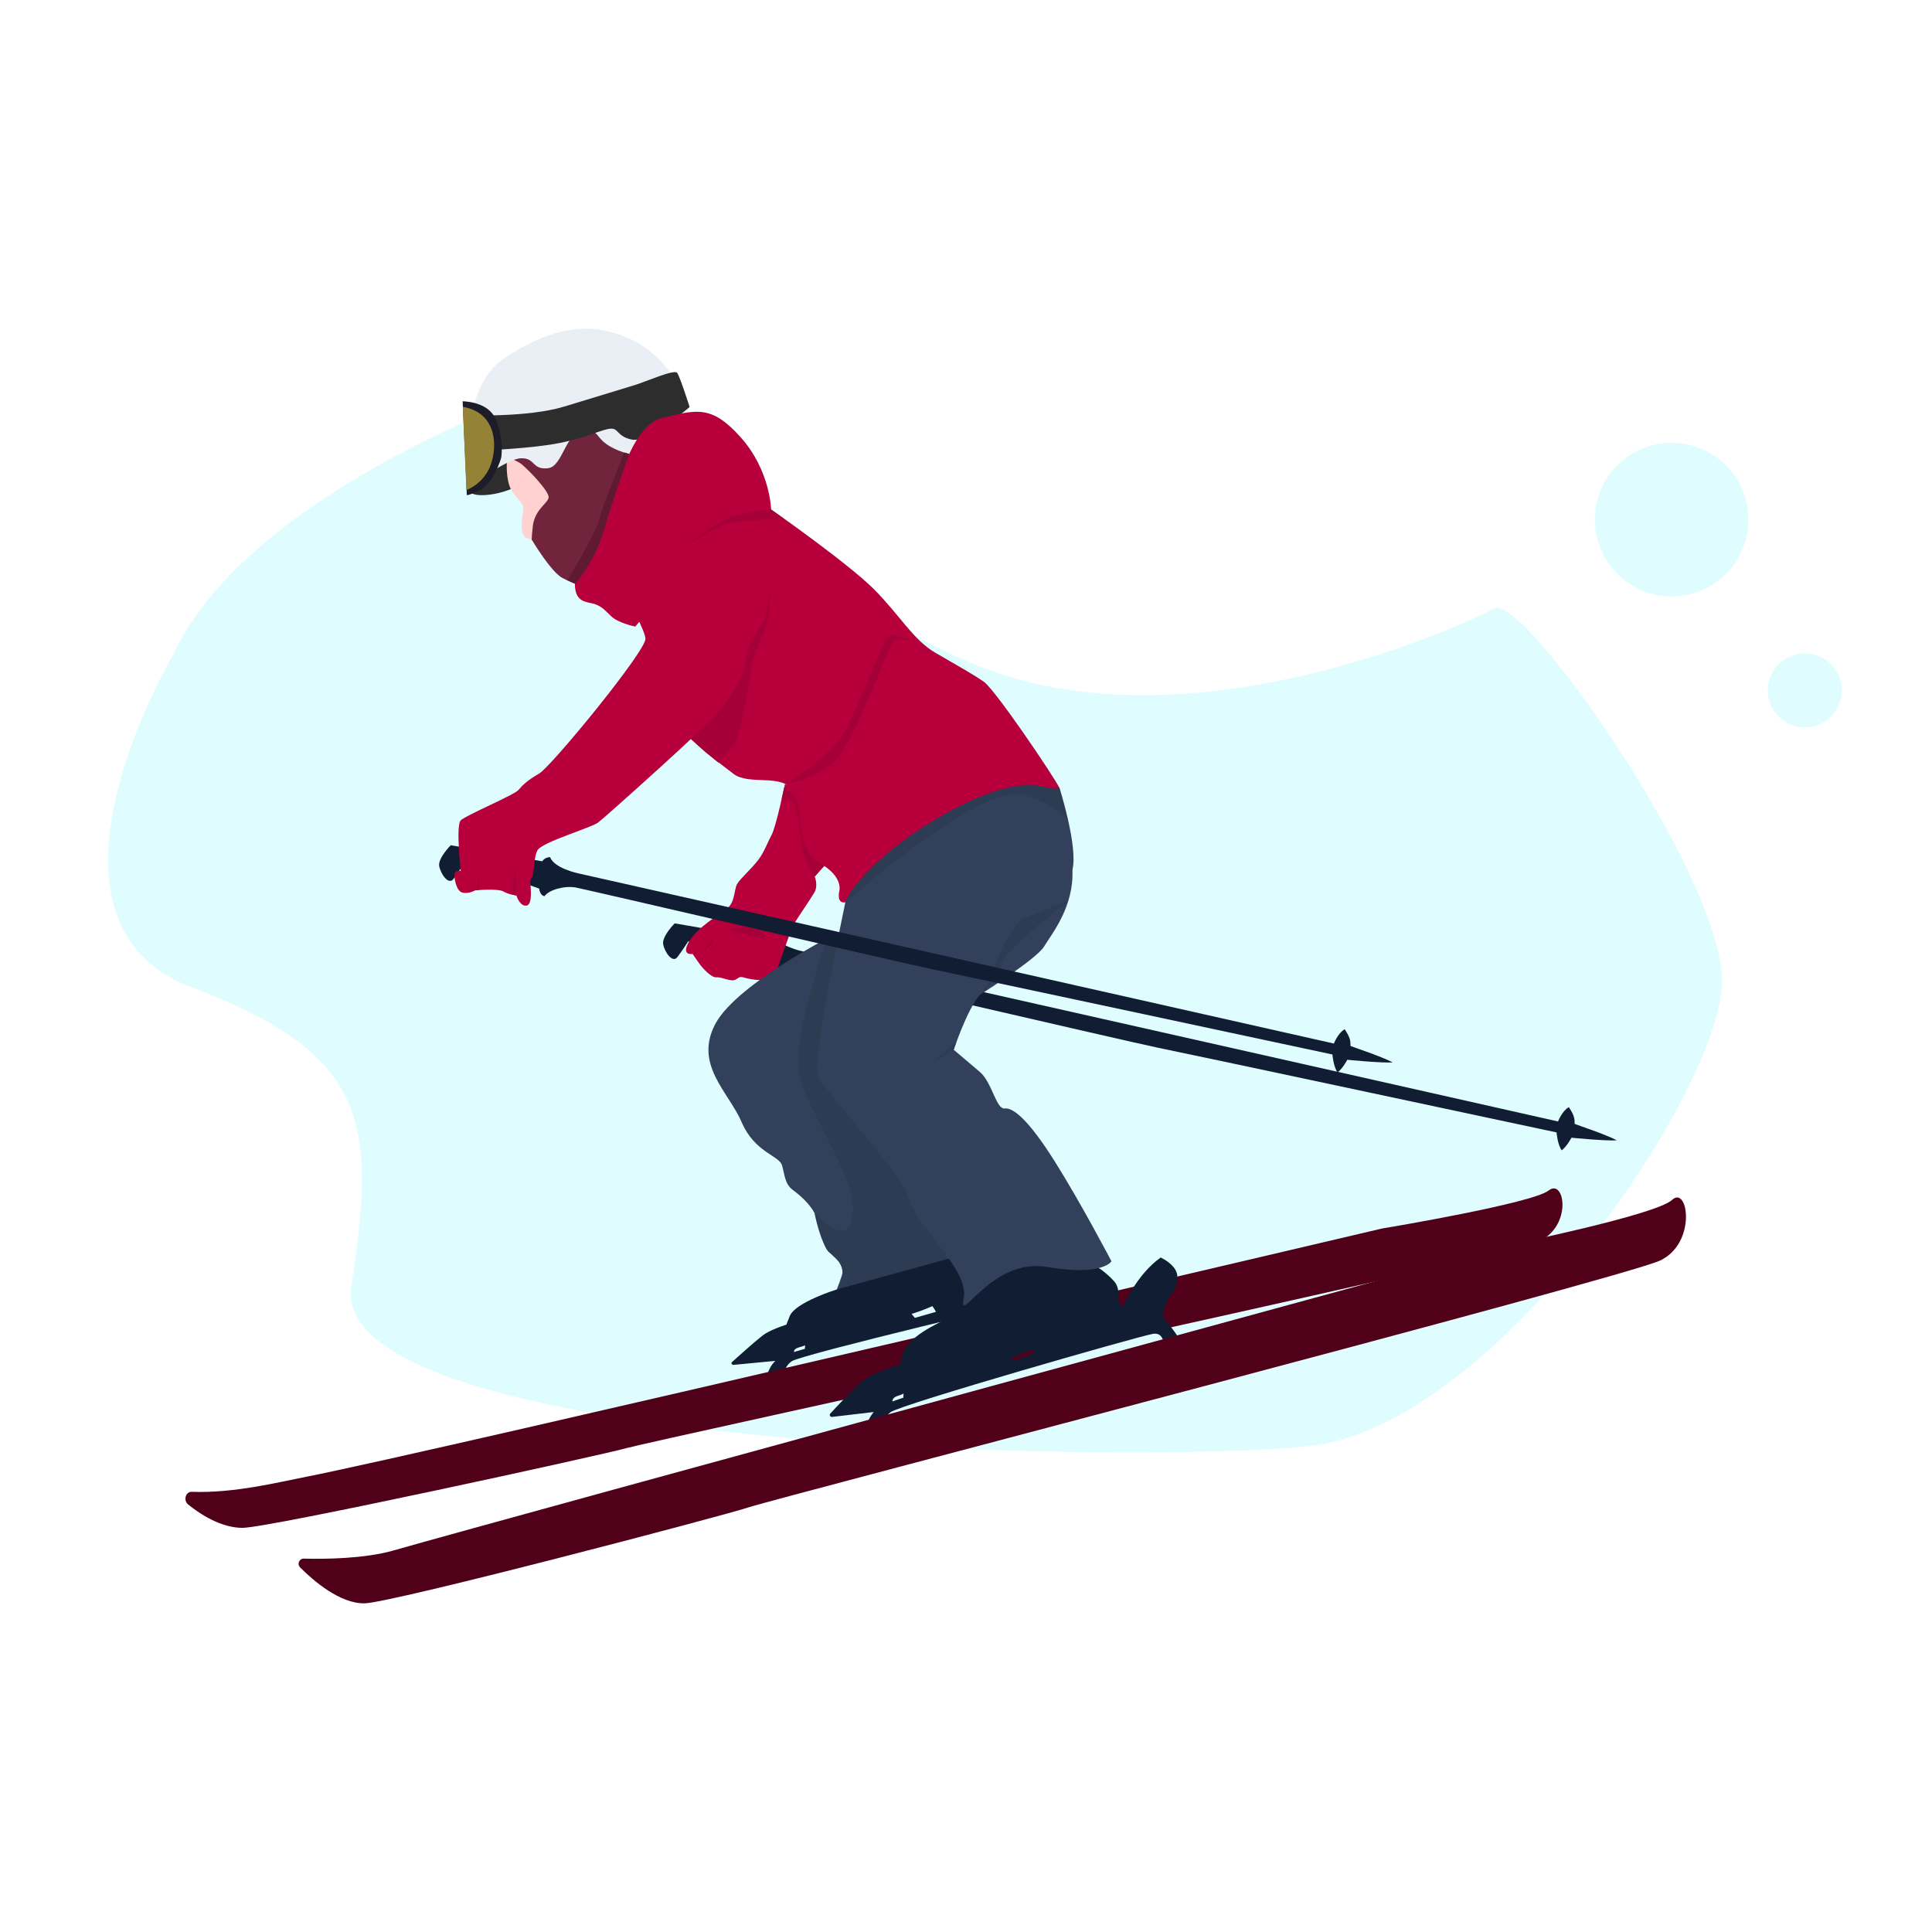 <?xml version="1.0" standalone="no"?><!DOCTYPE svg PUBLIC "-//W3C//DTD SVG 1.1//EN" "http://www.w3.org/Graphics/SVG/1.1/DTD/svg11.dtd"><svg height="1024" node-id="1" sillyvg="true" template-height="1024" template-width="1024" version="1.1" viewBox="0 0 1024 1024" width="1024" xmlns="http://www.w3.org/2000/svg" xmlns:xlink="http://www.w3.org/1999/xlink"><defs node-id="50"></defs><g node-id="146"><g node-id="148"><g node-id="152"><path d="M 91.80 347.00 C 126.10 272.90 245.10 222.00 288.40 206.50 C 331.70 191.00 422.30 322.70 532.10 357.80 C 641.90 392.90 777.00 330.70 792.10 322.50 C 807.20 314.30 911.80 462.90 912.70 519.30 C 913.60 575.70 792.60 756.70 693.00 766.60 C 593.40 776.50 172.70 767.90 186.20 681.40 C 199.70 594.90 195.30 558.70 101.60 523.30 C 8.10 487.90 91.80 347.00 91.80 347.00 Z" fill="#dffdff" fill-rule="nonzero" group-id="1,3,7" node-id="60" stroke="none" target-height="585.5" target-width="905.5" target-x="8.1" target-y="191"></path><path d="M 926.70 275.40 C 926.70 297.88 908.48 316.10 886.00 316.10 C 863.52 316.10 845.30 297.88 845.30 275.40 C 845.30 252.92 863.52 234.70 886.00 234.70 C 908.48 234.70 926.70 252.92 926.70 275.40 Z" fill="#dffdff" fill-rule="nonzero" group-id="1,3,7" node-id="62" stroke="none" target-height="81.4" target-width="81.4" target-x="845.3" target-y="234.7"></path><path d="M 976.20 365.90 C 976.20 376.72 967.42 385.50 956.60 385.50 C 945.78 385.50 937.00 376.72 937.00 365.90 C 937.00 355.08 945.78 346.30 956.60 346.30 C 967.42 346.30 976.20 355.08 976.20 365.90 Z" fill="#dffdff" fill-rule="nonzero" group-id="1,3,7" node-id="64" stroke="none" target-height="39.2" target-width="39.2" target-x="937" target-y="346.3"></path></g></g></g><g node-id="147"><path d="M 357.60 489.40 C 357.60 489.40 350.70 496.30 351.50 500.50 C 352.30 504.70 356.50 510.80 359.10 507.20 C 361.80 503.60 364.80 498.90 364.80 498.90 C 364.80 498.90 402.10 511.30 404.50 512.40 C 404.60 514.00 405.60 516.20 407.30 516.40 C 409.60 513.00 418.10 510.70 423.90 511.80 C 429.60 512.90 594.50 551.30 613.20 555.20 C 632.00 559.00 825.00 600.20 825.00 600.20 C 825.00 600.20 825.50 606.50 827.70 609.70 C 830.40 607.80 832.90 603.00 832.90 603.00 C 832.60 603.00 851.10 604.80 857.00 604.40 C 850.10 600.90 837.70 596.90 834.60 595.70 C 834.60 593.00 834.50 591.30 831.50 586.80 C 827.80 589.00 825.80 594.40 825.80 594.40 L 425.30 504.20 C 425.30 504.20 412.40 501.50 410.40 495.60 C 407.50 495.60 406.20 497.80 406.20 497.80 L 357.60 489.40 Z" fill="#101d32" fill-rule="nonzero" group-id="2" node-id="71" stroke="none" target-height="120.3" target-width="506.3" target-x="350.7" target-y="489.4"></path><g node-id="149"><path d="M 564.60 680.10 C 564.20 678.60 564.20 676.30 565.90 673.00 C 569.00 667.10 571.20 668.30 571.90 661.20 C 572.20 657.90 568.90 654.50 563.20 652.00 C 550.20 659.80 543.00 674.50 543.00 674.50 C 543.00 674.50 543.00 674.50 543.00 674.50 C 541.80 672.90 540.80 671.80 540.80 671.80 L 492.70 690.30 C 492.70 690.30 494.90 693.00 496.10 695.30 C 494.60 695.70 486.40 698.10 484.90 698.50 C 483.10 696.60 480.60 692.70 480.60 692.70 L 434.70 702.00 C 433.30 699.90 432.00 698.10 432.00 698.10 C 432.00 698.10 411.10 702.30 404.00 708.00 C 398.70 712.20 391.50 718.80 388.00 721.90 C 387.30 722.50 387.90 723.50 388.90 723.40 L 410.90 721.30 C 406.00 726.10 405.70 733.80 405.70 733.80 L 415.40 731.70 C 415.40 731.70 414.40 724.90 419.80 721.40 C 425.20 717.90 550.40 687.90 558.50 686.70 C 566.60 685.40 563.50 696.40 566.60 695.60 C 569.70 694.70 575.30 692.90 575.30 692.90 C 575.30 692.90 569.10 683.50 564.60 680.10 Z M 420.80 716.60 C 420.80 714.00 425.00 714.10 426.70 713.00 C 426.70 713.60 426.60 714.20 426.60 714.90 C 424.30 715.60 422.40 716.10 420.80 716.60 Z" fill="#101d32" fill-rule="nonzero" group-id="2,4" node-id="75" stroke="none" target-height="81.8" target-width="188" target-x="387.3" target-y="652"></path><path d="M 99.70 797.40 C 97.10 795.30 98.30 790.60 101.60 790.70 C 124.30 791.50 147.50 785.60 162.40 782.70 C 227.00 770.10 724.80 652.90 733.10 651.00 C 733.20 651.00 733.20 651.00 733.30 651.00 C 736.50 650.50 812.30 637.70 820.80 631.00 C 829.50 624.10 833.80 650.90 814.30 658.60 C 794.80 666.40 345.90 763.60 332.20 767.50 C 318.50 771.30 142.60 809.80 128.40 809.80 C 117.20 809.70 106.40 802.80 99.70 797.40 Z" fill="#510019" fill-rule="nonzero" group-id="2,4" node-id="77" stroke="none" target-height="185.7" target-width="736.7" target-x="97.1" target-y="624.1"></path></g><path d="M 510.70 688.40 C 510.70 688.40 504.10 697.60 498.50 700.60 C 492.90 703.70 476.10 711.30 477.60 723.50 C 479.10 735.70 522.40 724.00 534.70 719.90 C 546.90 715.80 589.20 699.50 590.80 695.90 C 592.30 692.30 594.60 683.80 590.60 679.20 C 582.40 670.10 569.40 662.70 549.10 667.30 C 528.50 672.00 510.70 688.40 510.70 688.40 Z" fill="#101d32" fill-rule="nonzero" group-id="2" node-id="80" stroke="none" target-height="73" target-width="118.5" target-x="476.1" target-y="662.7"></path><path d="M 416.00 415.70 C 416.00 415.70 411.40 438.10 408.90 442.70 C 406.40 447.30 405.30 451.20 401.80 455.90 C 398.20 460.60 392.10 465.90 390.60 468.70 C 389.10 471.50 389.60 478.10 385.50 481.40 C 381.40 484.70 369.40 491.60 365.10 499.20 C 360.80 506.80 367.10 505.60 367.10 505.60 C 367.10 505.60 368.40 507.60 370.40 510.40 C 372.40 513.20 377.00 518.30 379.80 518.00 C 382.60 517.70 387.20 520.50 389.70 519.30 C 392.20 518.00 391.70 517.30 395.00 518.30 C 398.30 519.30 408.00 520.60 410.00 517.80 C 412.00 515.00 418.40 494.10 420.70 490.00 C 423.00 485.90 429.90 476.20 431.80 472.70 C 433.70 469.10 431.80 464.50 431.80 464.50 L 438.00 457.40 C 438.00 457.40 429.80 417.40 425.00 416.90 C 420.30 416.50 416.00 415.70 416.00 415.70 Z" fill="#b7003b" fill-rule="nonzero" group-id="2" node-id="82" stroke="none" target-height="104.9" target-width="77.2" target-x="360.8" target-y="415.7"></path><path d="M 444.80 494.00 C 444.80 494.00 391.20 520.70 379.30 542.40 C 367.50 564.20 386.20 578.70 393.10 594.80 C 400.00 610.90 413.00 612.40 414.50 617.70 C 416.00 623.00 416.00 627.60 420.20 630.70 C 424.40 633.80 429.00 638.00 431.70 642.90 C 434.40 647.80 435.90 661.60 439.70 663.90 C 443.50 666.20 447.00 671.50 446.60 674.20 C 446.20 676.90 443.50 683.40 443.50 683.40 C 443.50 683.40 491.30 678.40 498.20 673.80 C 505.10 669.20 524.60 671.50 519.60 647.00 C 514.60 622.50 485.20 561.40 489.40 554.10 C 493.60 546.80 519.00 527.50 519.00 527.50 C 519.00 527.50 549.00 508.60 553.30 501.80 C 557.50 494.90 569.30 480.60 568.40 461.00 C 567.40 441.60 444.80 494.00 444.80 494.00 Z" fill="#33405b" fill-rule="nonzero" group-id="2" node-id="84" stroke="none" target-height="241.8" target-width="201.8" target-x="367.5" target-y="441.6"></path><path d="M 438.40 497.30 C 438.40 497.30 419.10 551.50 423.70 570.10 C 428.30 588.70 451.30 621.90 452.00 638.30 C 453.10 666.80 431.70 642.90 431.70 642.90 C 431.70 642.90 434.80 659.00 439.70 663.90 C 444.70 668.80 445.80 668.90 446.60 674.20 C 447.40 679.60 443.50 683.40 443.50 683.40 C 443.50 683.40 482.80 679.00 490.50 676.40 C 498.20 673.80 503.40 671.70 503.40 671.70 C 503.40 671.70 444.00 498.10 444.80 494.00 C 440.50 495.30 438.40 497.30 438.40 497.30 Z" fill="#2d3b53" fill-rule="nonzero" group-id="2" node-id="86" stroke="none" target-height="189.4" target-width="84.3" target-x="419.1" target-y="494"></path><path d="M 566.10 477.60 C 566.10 477.60 537.60 500.00 533.40 506.90 C 528.30 515.30 527.60 521.00 519.00 527.60 L 507.60 536.50 C 507.60 536.50 509.00 501.50 525.70 494.00 C 546.70 484.60 566.10 477.60 566.10 477.60 Z" fill="#2d3b53" fill-rule="nonzero" group-id="2" node-id="88" stroke="none" target-height="58.9" target-width="58.5" target-x="507.6" target-y="477.6"></path><path d="M 443.60 683.40 C 443.60 683.40 421.60 690.20 418.60 697.50 C 414.00 708.90 414.00 711.00 414.00 711.00 C 414.00 711.00 463.80 700.80 478.90 697.50 C 494.00 694.20 511.10 683.40 511.10 683.40 L 506.90 666.00 L 443.60 683.40 Z" fill="#101d32" fill-rule="nonzero" group-id="2" node-id="90" stroke="none" target-height="45" target-width="97.1" target-x="414" target-y="666"></path><path d="M 505.40 424.00 C 482.90 434.10 455.00 443.90 452.40 457.10 C 449.90 470.30 429.90 560.50 433.80 570.20 C 437.60 579.90 477.40 620.60 482.00 635.90 C 486.60 651.20 513.80 672.90 510.80 688.20 C 507.70 703.50 525.30 666.40 554.90 671.50 C 584.50 676.60 589.10 668.50 589.10 668.50 C 589.10 668.50 572.80 637.40 559.00 615.50 C 545.20 593.60 537.10 587.00 532.50 587.50 C 527.90 588.00 525.90 573.70 519.30 568.10 C 512.70 562.50 505.50 556.40 505.50 556.40 C 505.50 556.40 512.30 535.80 519.10 527.50 C 523.00 522.80 524.80 518.70 524.80 518.70 C 524.80 518.70 534.20 489.70 543.40 486.30 C 552.60 482.90 565.30 473.20 568.40 461.00 C 571.50 448.80 561.50 417.40 561.50 417.40 C 561.50 417.40 535.60 410.50 505.40 424.00 Z" fill="#33405b" fill-rule="nonzero" group-id="2" node-id="92" stroke="none" target-height="293" target-width="159.2" target-x="429.9" target-y="410.5"></path><path d="M 248.30 258.40 C 248.30 258.40 247.20 263.00 257.00 262.40 C 266.90 261.80 274.10 257.70 274.10 257.70 L 268.70 234.80 C 268.70 234.80 254.20 239.60 253.20 244.00 C 252.20 248.40 248.30 258.40 248.30 258.40 Z" fill="#2d2d2d" fill-rule="nonzero" group-id="2" node-id="94" stroke="none" target-height="28.2" target-width="26.9" target-x="247.2" target-y="234.8"></path><path d="M 448.00 478.50 C 448.00 478.50 519.30 414.80 541.80 421.30 C 564.40 427.90 566.10 435.30 566.10 435.30 L 561.40 417.50 C 561.40 417.50 545.60 407.50 530.30 409.40 C 515.00 411.40 449.30 443.60 448.00 478.50 Z" fill="#2d3b53" fill-rule="nonzero" group-id="2" node-id="96" stroke="none" target-height="71" target-width="118.1" target-x="448" target-y="407.5"></path><path d="M 271.40 230.50 C 266.80 244.30 268.60 256.40 271.40 260.40 C 274.20 264.50 277.40 266.80 277.40 269.30 C 277.40 271.80 275.10 281.10 278.00 284.40 C 280.90 287.70 297.70 285.80 304.60 284.50 C 311.50 283.20 305.00 259.20 306.00 254.10 C 307.10 249.10 271.40 230.50 271.40 230.50 Z" fill="#ffd1d0" fill-rule="nonzero" group-id="2" node-id="98" stroke="none" target-height="57.2" target-width="44.7" target-x="266.8" target-y="230.5"></path><path d="M 276.40 246.00 C 280.90 249.70 291.00 260.50 290.80 263.60 C 290.50 266.70 283.40 270.00 282.40 278.90 C 281.40 287.80 282.00 286.30 282.00 286.30 C 282.00 286.30 292.10 303.30 298.20 306.40 C 304.30 309.50 306.60 310.00 309.40 310.00 C 312.20 310.00 329.80 287.30 333.40 279.90 C 337.00 272.50 346.90 250.90 345.90 245.00 C 344.90 239.10 333.20 218.80 316.10 221.80 C 299.00 224.90 266.90 241.20 266.90 241.20 C 266.90 241.20 274.60 244.50 276.40 246.00 Z" fill="#71253d" fill-rule="nonzero" group-id="2" node-id="100" stroke="none" target-height="91.2" target-width="80" target-x="266.9" target-y="218.8"></path><path d="M 248.30 258.40 C 248.30 258.40 242.30 206.50 266.80 190.20 C 291.30 173.90 311.70 169.50 334.10 179.70 C 356.50 189.90 365.40 215.90 365.40 215.90 C 365.40 215.90 357.00 247.20 334.80 241.10 C 312.60 235.00 320.30 227.60 309.80 228.10 C 299.40 228.60 298.60 247.50 290.20 248.20 C 281.80 249.00 283.80 242.60 276.10 242.90 C 268.60 243.10 248.30 258.40 248.30 258.40 Z" fill="#eaeff5" fill-rule="nonzero" group-id="2" node-id="102" stroke="none" target-height="88.9" target-width="123.1" target-x="242.3" target-y="169.5"></path><path d="M 247.30 220.10 C 247.30 220.10 279.70 221.40 299.00 215.50 C 318.40 209.60 331.60 205.60 336.70 204.00 C 341.80 202.50 357.30 195.60 358.90 197.60 C 360.40 199.60 365.50 215.70 365.50 215.70 C 365.50 215.70 343.60 234.80 334.90 233.00 C 326.20 231.20 328.30 226.10 322.20 227.40 C 316.10 228.70 307.60 233.30 290.80 235.80 C 274.00 238.30 248.50 239.10 248.50 239.10 L 247.30 220.10 Z" fill="#2d2d2d" fill-rule="nonzero" group-id="2" node-id="104" stroke="none" target-height="43.5" target-width="118.2" target-x="247.3" target-y="195.6"></path><path d="M 245.20 212.70 C 245.20 212.70 258.70 212.60 262.70 222.20 C 266.70 231.80 266.00 239.80 265.70 242.30 C 265.60 243.30 261.40 256.40 254.10 259.90 C 246.80 263.40 247.40 262.20 247.40 262.20 L 247.20 256.80 L 245.20 212.70 Z" fill="#1c1d28" fill-rule="nonzero" group-id="2,5" node-id="108" stroke="none" target-height="50.8" target-width="21.5" target-x="245.2" target-y="212.6"></path><path d="M 245.30 215.60 L 247.20 259.70 C 247.20 259.70 255.20 257.10 259.40 248.10 C 263.50 239.10 264.80 219.10 245.30 215.60 Z" fill="#948237" fill-rule="nonzero" group-id="2,5" node-id="110" stroke="none" target-height="44.1" target-width="19.5" target-x="245.3" target-y="215.6"></path><path d="M 414.30 423.50 C 414.30 423.50 419.40 423.50 421.00 425.90 C 422.70 428.30 424.10 445.10 426.10 452.90 C 428.10 460.70 431.90 464.60 431.90 464.60 L 437.20 458.60 C 437.20 458.60 427.50 428.40 425.10 425.50 C 422.70 422.60 415.60 417.40 415.60 417.40 L 414.30 423.50 Z" fill="#a60039" fill-rule="nonzero" group-id="2" node-id="113" stroke="none" target-height="47.2" target-width="22.9" target-x="414.3" target-y="417.4"></path><path d="M 238.90 448.00 C 238.90 448.00 232.00 454.90 232.80 459.10 C 233.60 463.30 237.80 469.40 240.40 465.80 C 243.00 462.20 246.10 457.50 246.10 457.50 C 246.10 457.50 283.40 469.90 285.80 471.00 C 285.90 472.60 286.90 474.80 288.60 475.00 C 290.90 471.60 299.40 469.30 305.20 470.40 C 311.00 471.50 475.80 509.90 494.50 513.80 C 513.20 517.60 706.20 558.90 706.20 558.90 C 706.20 558.90 706.70 565.20 708.90 568.40 C 711.60 566.50 714.10 561.70 714.10 561.70 C 713.80 561.70 732.30 563.50 738.20 563.10 C 731.30 559.60 718.90 555.60 715.80 554.40 C 715.80 551.70 715.70 550.00 712.70 545.50 C 709.00 547.70 707.00 553.10 707.00 553.10 L 306.50 462.90 C 306.50 462.90 293.60 460.20 291.60 454.30 C 288.70 454.30 287.40 456.50 287.40 456.50 L 238.90 448.00 Z" fill="#101d32" fill-rule="nonzero" group-id="2" node-id="115" stroke="none" target-height="120.4" target-width="506.2" target-x="232" target-y="448"></path><path d="M 304.70 309.40 C 304.70 309.40 313.90 299.90 319.20 283.60 C 324.60 267.30 333.00 225.70 350.90 221.50 C 368.90 217.30 376.90 214.20 392.60 231.80 C 408.30 249.40 408.70 270.00 408.70 270.00 C 408.70 270.00 449.20 298.30 463.10 312.20 C 477.10 326.20 483.90 339.10 495.80 346.00 C 507.70 352.90 515.30 357.10 521.40 361.30 C 527.50 365.50 558.40 411.30 561.40 417.40 C 556.30 420.80 548.60 408.90 515.00 424.20 C 477.70 441.30 452.50 466.50 447.90 478.30 C 443.30 478.90 444.80 472.50 444.80 472.50 C 444.80 472.50 447.40 464.80 434.50 457.50 C 421.60 450.20 426.20 428.80 420.40 419.30 C 414.70 409.70 397.10 416.60 388.70 410.10 C 380.30 403.60 357.90 387.70 351.10 371.70 C 344.20 355.60 340.80 327.30 340.80 327.30 L 336.70 332.10 C 336.70 332.10 327.80 330.30 324.00 326.70 C 320.20 323.10 319.20 321.60 315.10 320.10 C 311.10 318.90 304.70 319.60 304.70 309.40 Z" fill="#b7003b" fill-rule="nonzero" group-id="2" node-id="117" stroke="none" target-height="264.7" target-width="256.7" target-x="304.7" target-y="214.2"></path><path d="M 404.20 297.40 L 399.10 294.40 C 399.70 294.90 401.20 296.30 401.80 296.80 C 406.80 301.20 403.00 313.10 402.00 319.60 C 401.00 326.10 397.20 341.40 392.60 344.90 C 388.00 348.40 386.70 352.40 382.30 366.20 C 377.90 380.00 363.50 389.20 363.50 389.20 L 367.40 392.80 C 368.10 393.40 372.00 397.00 373.60 398.40 C 375.40 399.90 380.90 404.30 380.90 404.30 C 380.90 404.30 382.60 401.70 388.00 396.10 C 393.30 390.60 398.50 351.80 398.50 351.40 C 400.00 347.20 401.70 342.40 404.10 336.80 C 413.00 316.40 404.20 297.40 404.20 297.40 Z" fill="#a60039" fill-rule="nonzero" group-id="2,6" node-id="121" stroke="none" target-height="109.9" target-width="49.5" target-x="363.5" target-y="294.4"></path><path d="M 363.20 272.30 C 363.20 272.30 331.10 281.10 332.20 302.10 C 333.30 323.10 341.40 332.30 342.10 338.40 C 342.90 344.50 292.40 406.00 285.90 409.90 C 279.40 413.70 277.10 416.00 274.80 418.70 C 272.50 421.40 246.90 432.10 244.20 434.80 C 241.50 437.50 244.20 461.60 244.20 461.60 C 244.20 461.60 241.50 461.20 241.00 462.90 C 240.50 464.60 241.60 471.90 244.80 473.00 C 248.00 474.10 251.90 471.90 251.90 471.90 C 251.90 471.90 263.90 470.80 266.80 472.50 C 269.70 474.20 273.70 474.60 273.70 474.60 C 273.70 474.60 275.40 480.50 279.10 480.00 C 282.70 479.40 281.00 467.80 281.00 467.80 C 281.00 467.80 281.00 466.30 282.10 464.60 C 283.20 462.90 282.70 455.20 284.80 450.80 C 286.90 446.40 313.30 438.80 317.10 435.90 C 320.90 433.00 377.50 382.40 381.70 376.30 C 385.90 370.20 385.80 371.00 390.50 363.30 C 395.50 355.10 395.00 347.50 396.80 342.70 C 398.20 338.80 403.50 331.90 405.20 327.90 C 406.90 323.90 410.60 303.30 405.20 296.40" fill="#b7003b" fill-rule="nonzero" group-id="2" node-id="124" stroke="none" target-height="208.2" target-width="170.1" target-x="240.5" target-y="272.3"></path><path d="M 416.30 415.70 C 416.30 415.70 440.70 400.90 448.00 387.10 C 455.40 373.30 468.10 338.40 471.40 336.90 C 474.70 335.40 489.60 341.70 489.60 341.70 C 489.60 341.70 476.70 336.40 473.40 340.40 C 470.10 344.50 452.00 395.70 441.80 404.20 C 431.70 412.90 416.30 415.70 416.30 415.70 Z" fill="#a60039" fill-rule="nonzero" group-id="2" node-id="126" stroke="none" target-height="80.3" target-width="73.3" target-x="416.3" target-y="335.4"></path><path d="M 365.50 288.30 C 365.50 288.30 382.30 277.30 388.40 276.60 C 394.50 275.80 415.60 275.00 415.60 275.00 L 408.70 270.10 C 408.70 270.10 394.00 270.50 383.90 275.60 C 373.80 280.70 365.50 288.30 365.50 288.30 Z" fill="#a60039" fill-rule="nonzero" group-id="2" node-id="128" stroke="none" target-height="18.2" target-width="50.1" target-x="365.5" target-y="270.1"></path><path d="M 506.90 552.30 L 494.20 563.20 L 505.40 556.50 Z" fill="#2d3b53" fill-rule="nonzero" group-id="2" node-id="130" stroke="none" target-height="10.9" target-width="12.7" target-x="494.2" target-y="552.3"></path><path d="M 616.90 699.10 C 616.50 697.40 616.40 694.70 618.10 690.80 C 621.20 683.90 623.40 685.30 624.00 677.10 C 624.30 673.30 620.90 669.30 615.20 666.50 C 602.20 675.70 595.10 692.80 595.10 692.80 C 595.10 692.80 595.10 692.80 595.10 692.80 C 593.90 691.00 592.90 689.60 592.90 689.60 L 544.80 711.50 C 544.80 711.50 547.00 714.60 548.30 717.30 C 546.80 717.80 538.60 720.70 537.10 721.10 C 535.30 718.90 532.70 714.50 532.70 714.50 L 486.80 725.70 C 485.40 723.30 484.00 721.20 484.00 721.20 C 484.00 721.20 463.10 726.30 456.00 732.90 C 450.70 737.80 443.50 745.50 440.10 749.20 C 439.40 749.90 440.00 751.10 441.00 751.00 L 463.10 748.40 C 458.20 754.00 458.00 763.00 458.00 763.00 L 467.70 760.50 C 467.70 760.50 466.60 752.60 472.00 748.50 C 477.40 744.40 602.70 708.50 610.90 707.00 C 619.10 705.50 616.00 718.20 619.10 717.20 C 622.20 716.20 627.80 714.00 627.80 714.00 C 627.80 714.00 621.40 703.10 616.90 699.10 Z M 473.00 742.80 C 473.00 739.80 477.20 739.80 478.90 738.60 C 478.90 739.30 478.80 740.00 478.80 740.80 C 476.50 741.60 474.60 742.20 473.00 742.80 Z" fill="#101d32" fill-rule="nonzero" group-id="2" node-id="132" stroke="none" target-height="96.5" target-width="188.4" target-x="439.4" target-y="666.5"></path><path d="M 159.10 830.80 C 157.30 829.00 158.60 826.00 161.10 826.10 C 171.80 826.40 193.10 826.20 208.50 821.80 C 268.00 804.80 798.50 660.10 798.50 660.10 C 798.50 660.10 877.60 644.00 886.20 636.00 C 894.80 628.00 899.40 658.90 879.90 668.10 C 860.40 677.30 410.90 794.20 397.20 798.80 C 383.40 803.40 207.40 849.60 193.20 849.80 C 180.20 850.00 166.20 837.90 159.10 830.80 Z" fill="#510019" fill-rule="nonzero" group-id="2" node-id="134" stroke="none" target-height="222" target-width="742.1" target-x="157.3" target-y="628"></path><path d="M 252.00 471.80 C 252.00 471.80 254.20 465.40 254.00 461.80 C 253.80 458.20 254.00 471.70 254.00 471.70 L 252.00 471.80 Z" fill="#a60039" fill-rule="nonzero" group-id="2" node-id="136" stroke="none" target-height="13.6" target-width="2.2" target-x="252" target-y="458.2"></path><path d="M 273.60 473.70 C 273.60 473.70 273.60 473.60 273.60 473.50 C 273.40 471.90 273.40 460.50 273.10 461.30 C 272.60 462.80 271.50 474.20 271.50 474.20 L 273.70 474.60" fill="#a60039" fill-rule="nonzero" group-id="2" node-id="138" stroke="none" target-height="14.1" target-width="2.2" target-x="271.5" target-y="460.5"></path><path d="M 330.90 239.80 C 330.90 239.80 319.70 266.90 317.60 275.30 C 315.50 283.70 300.60 307.50 300.60 307.50 L 304.70 309.40 C 304.70 309.40 314.90 298.60 319.80 281.80 C 324.70 265.00 333.50 240.60 333.50 240.60 L 330.90 239.80 Z" fill="#5e1933" fill-rule="nonzero" group-id="2" node-id="140" stroke="none" target-height="69.6" target-width="32.9" target-x="300.6" target-y="239.8"></path><path d="M 372.70 503.90 C 374.00 503.40 376.50 502.10 377.80 498.50 C 379.10 495.00 372.70 503.90 372.70 503.90 Z" fill="#a60039" fill-rule="nonzero" group-id="2" node-id="142" stroke="none" target-height="8.9" target-width="6.4" target-x="372.7" target-y="495"></path><path d="M 385.80 492.90 L 406.20 497.80 C 406.20 497.80 404.80 493.30 399.30 492.00 C 393.80 490.70 385.80 492.90 385.80 492.90 Z" fill="#a60039" fill-rule="nonzero" group-id="2" node-id="144" stroke="none" target-height="7.1" target-width="20.4" target-x="385.8" target-y="490.7"></path></g></svg>